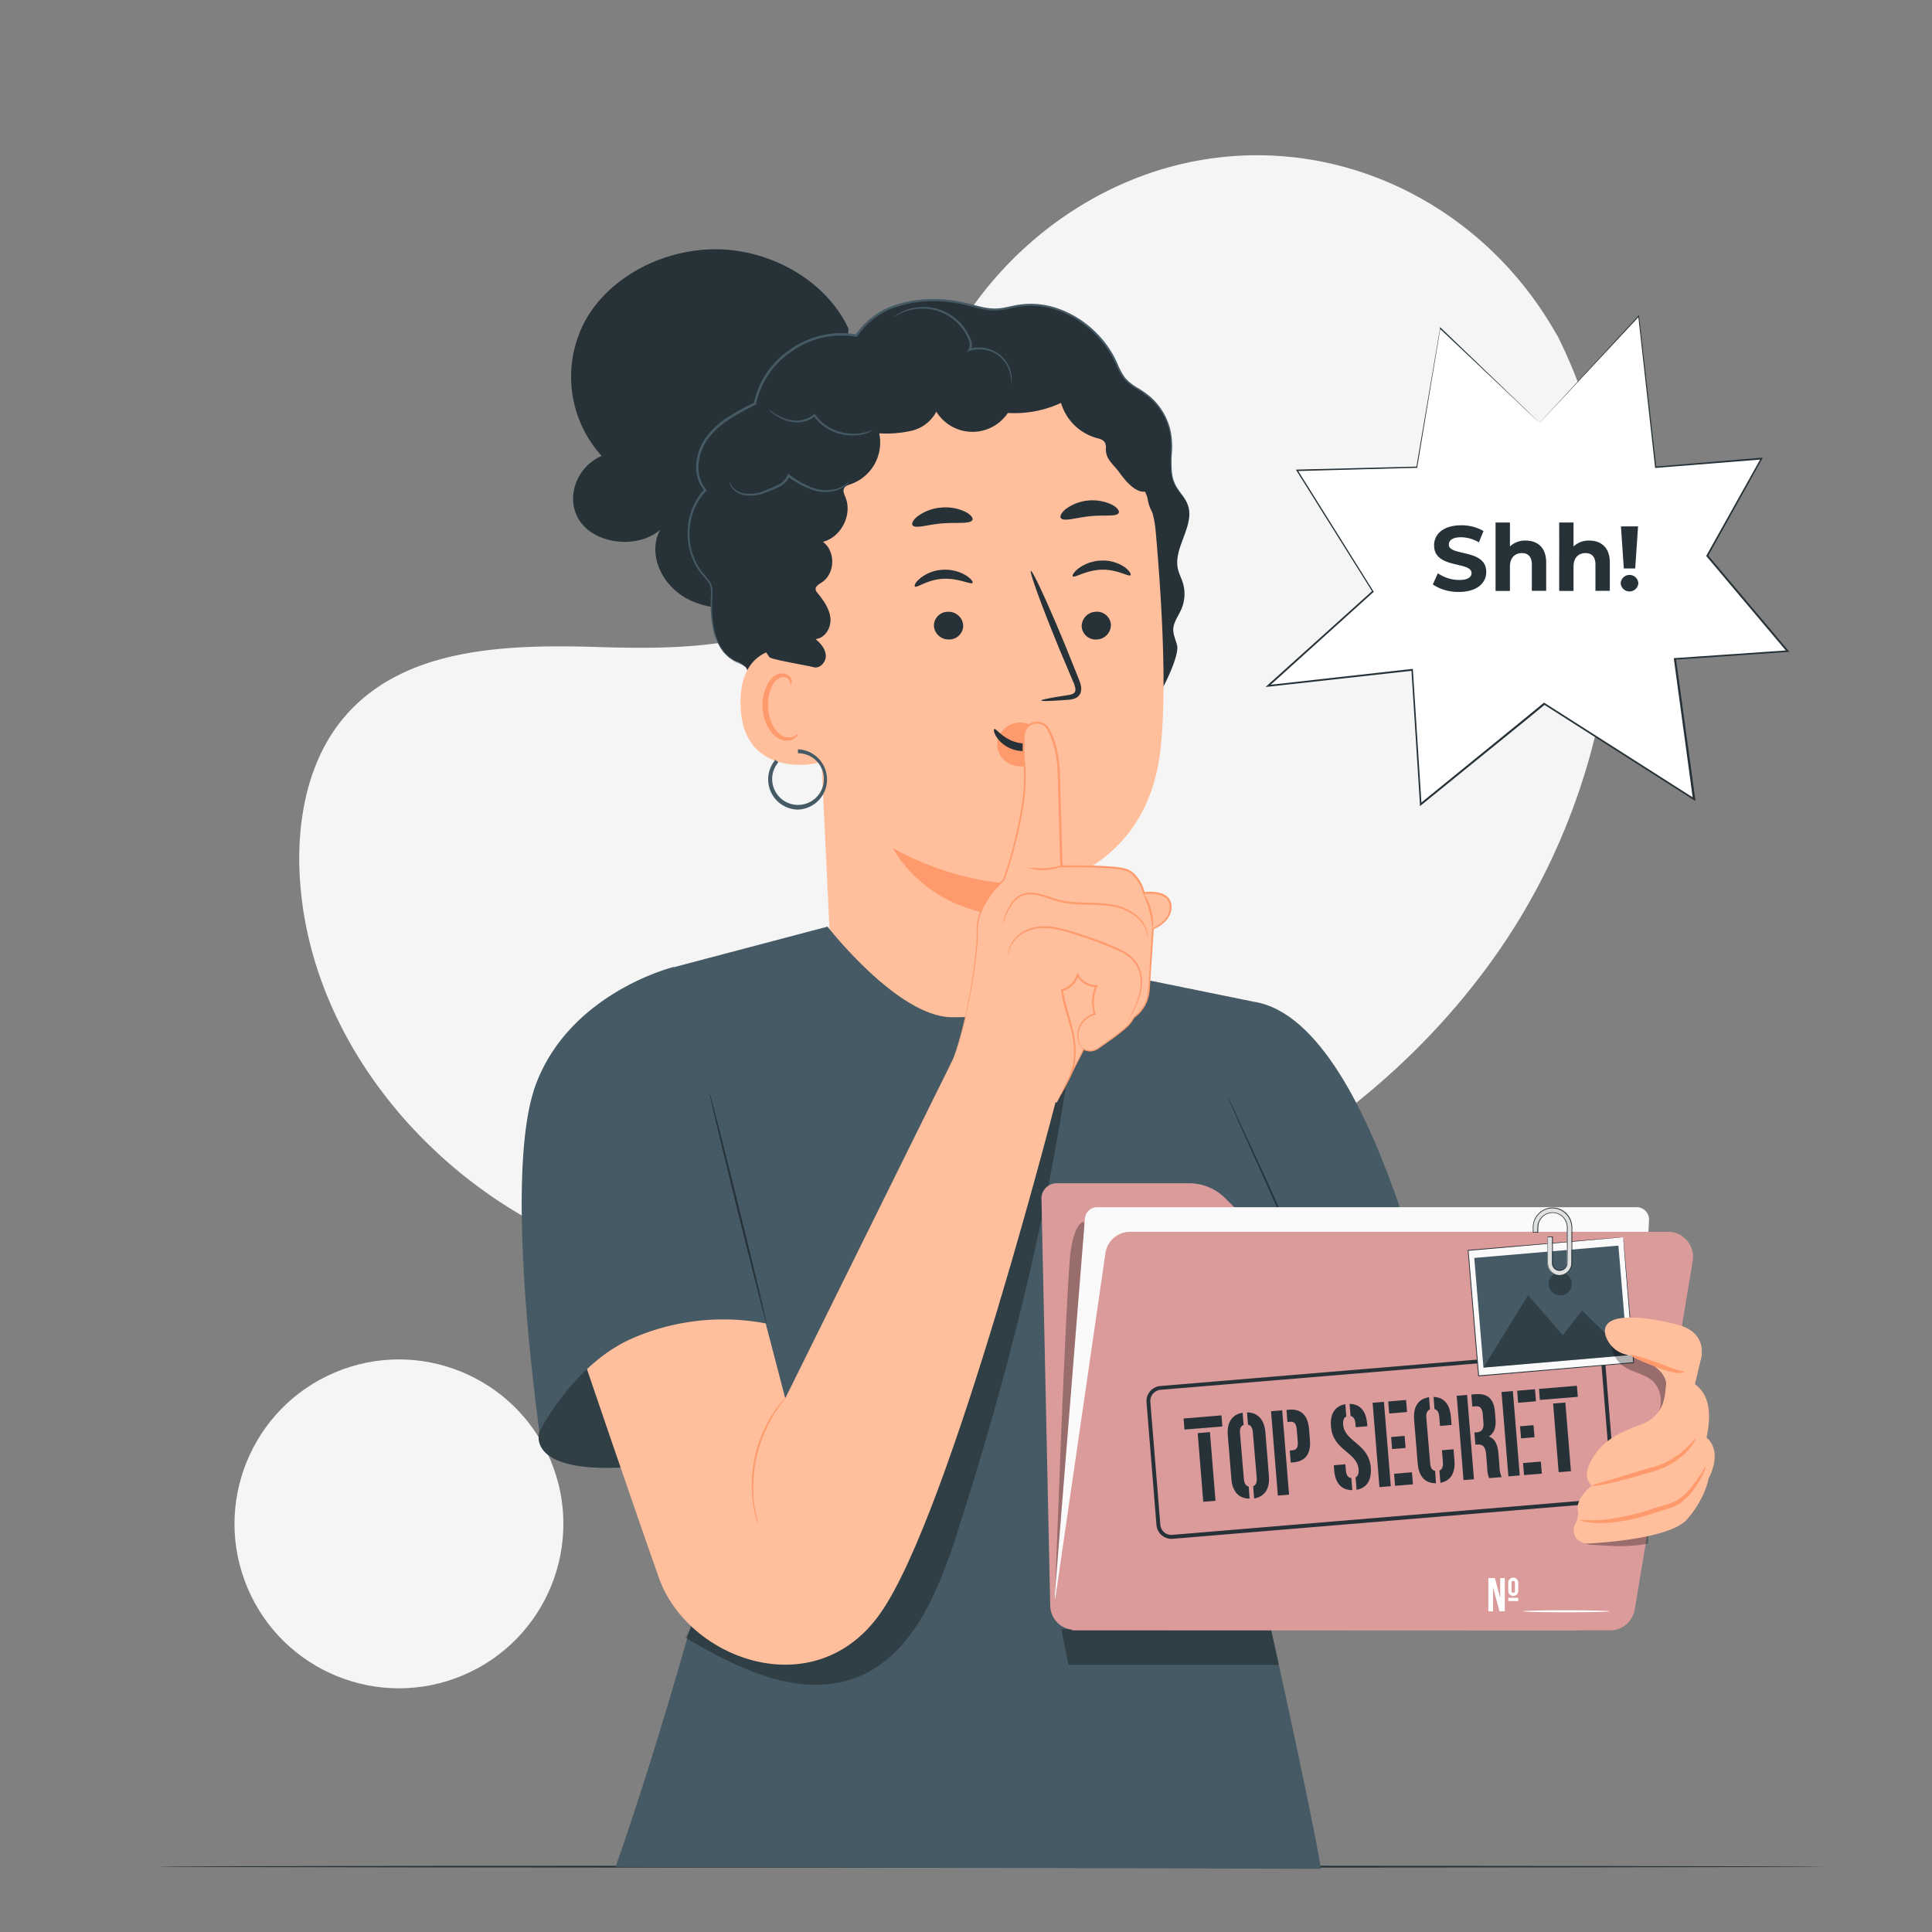 <svg xmlns="http://www.w3.org/2000/svg" viewBox="0 0 500 500"><rect x="0" y="0" width="500" height="500" fill="#808080" stroke="none"/><g id="freepik--background-simple--inject-212"><path d="M403.2,87.15l-2-3.37c-17.23-28.39-48.38-45.51-81.23-43.43a86.15,86.15,0,0,0-12.57,1.73c-29.86,6.39-55.84,29-66.61,57.89-6.34,17-8.11,36.59-20.13,50.09-15.64,17.57-42.2,18.12-65.55,17.4s-49.92-.11-65.49,17.53c-9.75,11-12.85,26.76-12.06,41.55,2.08,39.17,29.37,74.2,64.08,91.6s75.58,19,113.57,11.31c53.22-10.72,103.83-40.19,134.25-85.69S427.54,136.26,403.2,87.15Z" style="fill:#f5f5f5"></path><circle cx="103.27" cy="394.36" r="42.55" transform="translate(-145.79 71.63) rotate(-22.98)" style="fill:#f5f5f5"></circle></g><g id="freepik--Table--inject-212"><path d="M471.9,483.09c0,.14-96.59.26-215.71.26s-215.73-.12-215.73-.26,96.57-.26,215.73-.26S471.9,483,471.9,483.09Z" style="fill:#263238"></path></g><g id="freepik--speech-bubble--inject-212"><polygon points="398.39 109.51 372.66 84.92 366.56 120.95 335.58 121.76 355.24 153.1 328.14 177.51 365.42 173.37 367.64 208.16 399.62 182.15 438.41 206.86 433.45 170.52 462.61 168.49 441.82 143.81 455.87 118.66 428.49 120.92 424.09 81.81 398.39 109.51" style="fill:#fff"></polygon><path d="M398.39,109.51s.58-.65,1.7-1.87,2.79-3,5-5.4L424,81.72l.19-.21,0,.29c1.23,10.76,2.73,24,4.45,39.1l-.19-.15,27.38-2.29.38,0-.19.33-14,25.15,0-.25,20.8,24.68.3.35-.46,0-29.16,2,.23-.28,5,36.34.08.54-.47-.29-38.79-24.71h.3l-4.87,4-27.11,22-.39.31,0-.5q-1.12-17.78-2.21-34.79l.28.24-37.28,4.13-.74.08.55-.5,27.11-24.4,0,.29q-10.44-16.69-19.64-31.35l-.18-.3h.35l31-.78-.17.14c2.41-14.15,4.46-26.13,6.15-36l0-.23.17.16,19.05,18.31,4.92,4.74,1.67,1.63-1.67-1.57c-1.12-1-2.77-2.62-4.94-4.68L372.57,85l.21-.07c-1.66,9.9-3.67,21.88-6,36l0,.14h-.14l-31,.84.16-.3L355.43,153l.1.16-.14.12-27.08,24.43-.19-.42,37.27-4.16.27,0v.27c.73,11.32,1.47,22.94,2.23,34.79l-.42-.18,27.1-22.05,4.87-4,.15-.12.16.1,38.79,24.71-.4.26c-1.7-12.53-3.37-24.77-4.94-36.34l0-.26.27,0,29.15-2-.16.38L441.66,144l-.1-.12.07-.13,14.06-25.14.19.3L428.5,121.1l-.17,0,0-.18c-1.68-15.11-3.15-28.34-4.35-39.12l.22.08-19.1,20.48-5,5.33C399,108.91,398.39,109.51,398.39,109.51Z" style="fill:#263238"></path><path d="M370.81,151.26l1.31-2.9a9.82,9.82,0,0,0,5.5,1.74c2.29,0,3.21-.76,3.21-1.79,0-3.12-9.69-1-9.69-7.17,0-2.83,2.29-5.19,7-5.19a11.18,11.18,0,0,1,5.79,1.48l-1.2,2.93a9.31,9.31,0,0,0-4.62-1.32c-2.28,0-3.16.86-3.16,1.91,0,3.07,9.69,1,9.69,7.07,0,2.79-2.31,5.17-7.07,5.17A11.81,11.81,0,0,1,370.81,151.26Z" style="fill:#263238"></path><path d="M400.15,145.57v7.34h-3.71v-6.77c0-2.07-.95-3-2.6-3s-3.07,1.09-3.07,3.45v6.34h-3.72V135.23h3.72v6.2a5.64,5.64,0,0,1,4.07-1.53C397.87,139.9,400.15,141.66,400.15,145.57Z" style="fill:#263238"></path><path d="M416.62,145.57v7.34H412.9v-6.77c0-2.07-.95-3-2.6-3s-3.07,1.09-3.07,3.45v6.34h-3.71V135.23h3.71v6.2a5.64,5.64,0,0,1,4.08-1.53C414.33,139.9,416.62,141.66,416.62,145.57Z" style="fill:#263238"></path><path d="M419.43,150.93a2.29,2.29,0,0,1,4.57,0,2.29,2.29,0,0,1-4.57,0Zm.07-14.7h4.43l-.74,10.89h-2.95Z" style="fill:#263238"></path></g><g id="freepik--Character--inject-212"><path d="M186.56,64.54c-14.2-.52-28.4,6.8-34.85,18a30.56,30.56,0,0,0,4,35.46c-7,3-9.65,11.84-5.21,17.44s14.81,6.46,20.35,1.68c-3.33,6.24.33,14.29,7,17.84s15.51,3,22.47-.13,12.25-8.62,16.26-14.55l3-55.24C214.21,73.4,200.76,65.06,186.56,64.54Z" style="fill:#263238"></path><path d="M181.78,148.48a16.78,16.78,0,0,1,.75-21.71c-3.27-3.78-2.36-9.82.68-13.77s7.7-6.33,12.19-8.58c2.1-11.46,14.73-19.91,26.28-17.57,5.66-8.87,18.32-10.68,28.6-8.1,2.51.63,5,1.47,7.62,1.37a43,43,0,0,0,5.61-1c10.31-1.73,20.85,5.12,25.23,14.5A18.92,18.92,0,0,0,291.1,98c1.4,1.66,3.47,2.6,5.26,3.86a16.33,16.33,0,0,1,6.76,11.87c.31,4-.82,8.23,1,11.78.91,1.78,2.5,3.19,3.22,5,2.11,5.4-3.81,11.19-2.48,16.83.28,1.14.84,2.2,1.21,3.33a10,10,0,0,1-.37,7.07c-.76,1.71-2,3.29-2.07,5.15,0,1.41.65,2.73,1,4.11.82,3.36-6.11,16.67-9,18.61l-88.42,3.86a16.45,16.45,0,0,1-13.29-13.62,5.88,5.88,0,0,0-.93-3.19,7.31,7.31,0,0,0-2.47-1.47c-5.81-2.82-6.77-10.52-6.39-16.9a7.7,7.7,0,0,0-.15-2.67A9.6,9.6,0,0,0,181.78,148.48Z" style="fill:#263238"></path><path d="M210.25,147.94c-.81-15.46,5.24-33.79,20.52-41.9,9.63-5.11,17.28-5.4,22.41-6.18a36.21,36.21,0,0,1,21,3.6c4.91,1,23.35,16.51,24.91,34,1.72,19.45,3,43.26,1.07,57.86C296.2,224.68,271,229,271,229s-.15,19-.15,19h0c-14.07,21.37-39.11,22.39-55.68,2.94h0Z" style="fill:#ffbf9d"></path><path d="M258.08,192.42a5.7,5.7,0,0,1,1.71-3.68,6,6,0,0,1,7.14-1c2.29,1.31,2.77,3.81,2.59,6.67h0c-1.09,1.75-1.86,3.46-3.91,3.8-.32,0-.64.09-1,.11a6.52,6.52,0,0,1-4.49-1.37A5.63,5.63,0,0,1,258.08,192.42Z" style="fill:#ff9a6c"></path><path d="M287.5,161.62a3.76,3.76,0,0,1-3.56,3.87,3.62,3.62,0,0,1-4-3.29,3.77,3.77,0,0,1,3.56-3.87A3.62,3.62,0,0,1,287.5,161.62Z" style="fill:#263238"></path><path d="M292.58,148.86c-.45.5-3.38-1.53-7.46-1.42s-7,2.2-7.48,1.71c-.22-.21.24-1.11,1.52-2.08a10.5,10.5,0,0,1,6-2,10,10,0,0,1,5.95,1.74C292.36,147.76,292.81,148.63,292.58,148.86Z" style="fill:#263238"></path><path d="M269.49,181.29c0-.23,2.5-.72,6.6-1.34,1-.13,2-.36,2.18-1.07s-.24-1.85-.77-3q-1.56-3.71-3.28-7.77c-4.55-11.07-7.88-20.18-7.43-20.35s4.52,8.64,9.07,19.71l3.15,7.82c.42,1.16,1.13,2.47.64,4a2.59,2.59,0,0,1-1.68,1.54,6.84,6.84,0,0,1-1.76.29C272.08,181.44,269.51,181.52,269.49,181.29Z" style="fill:#263238"></path><path d="M271.13,229a76.28,76.28,0,0,1-40-9.48s10.1,20.74,39.63,17.29Z" style="fill:#ff9a6c"></path><path d="M289.5,132.79c-.66,1-3.8.42-7.45.81s-6.64,1.41-7.47.54c-.36-.42,0-1.39,1.25-2.41a11.73,11.73,0,0,1,12-1.09C289.25,131.42,289.79,132.31,289.5,132.79Z" style="fill:#263238"></path><path d="M241.7,161.94a3.77,3.77,0,0,0,3.89,3.55,3.61,3.61,0,0,0,3.69-3.61,3.78,3.78,0,0,0-3.89-3.55A3.6,3.6,0,0,0,241.7,161.94Z" style="fill:#263238"></path><path d="M236.78,151.79c.5.46,3.24-1.81,7.31-2s7.19,1.59,7.6,1.07c.2-.23-.33-1.08-1.69-1.94a10.5,10.5,0,0,0-6.12-1.46,10,10,0,0,0-5.78,2.24C236.9,150.68,236.53,151.59,236.78,151.79Z" style="fill:#263238"></path><path d="M236.21,136c.86.87,3.95-.27,7.72-.55s7,.19,7.7-.81c.3-.49-.27-1.37-1.72-2.15a11.76,11.76,0,0,0-6.38-1.12,11.55,11.55,0,0,0-6,2.22C236.21,134.59,235.83,135.56,236.21,136Z" style="fill:#263238"></path><path d="M212.57,175.31c-.06-2.18-2.73-7.25-4.92-7.53-5.83-.76-16.29,0-16,14.54.36,19.93,21,15.34,21,14.76S212.77,182.82,212.57,175.31Z" style="fill:#ffbf9d"></path><path d="M206.49,190c-.09-.07-.35.24-.93.52a3.48,3.48,0,0,1-2.63.1c-2.15-.73-4-4-4.16-7.63a11.31,11.31,0,0,1,.89-5,4,4,0,0,1,2.6-2.71,1.78,1.78,0,0,1,2.09.91c.28.55.16,1,.26,1s.43-.35.25-1.17a2.19,2.19,0,0,0-.81-1.23,2.66,2.66,0,0,0-2-.47c-1.55.13-2.92,1.57-3.61,3.15a11.75,11.75,0,0,0-1.12,5.58c.2,4,2.35,7.73,5.28,8.52a3.81,3.81,0,0,0,3.21-.59C206.46,190.51,206.56,190.06,206.49,190Z" style="fill:#ff9a6c"></path><path d="M303.58,137.64c-4.14-2.41-6.83-5.77-6.69-10.52-2.69.86-5.52-2.51-7.15-4.78s-3.59-3.39-3.54-6.17a3.17,3.17,0,0,0-.25-1.62c-.43-.75-1.39-1-2.23-1.21a13.4,13.4,0,0,1-9.13-9.06,28.88,28.88,0,0,1-13.77,2.6,11,11,0,0,1-18.5-.34,9.74,9.74,0,0,1-6.43,4.94,29.19,29.19,0,0,1-8.35.66,11.41,11.41,0,0,1-7.28,13.13c-.72.24-1.54.47-1.85,1.15s.07,1.49.37,2.21c1.87,4.51-1,10.34-5.81,11.6,3.36,2.45,3.17,8.3-.35,10.53-.72.46-1.66,1-1.53,1.84a1.81,1.81,0,0,0,.47.84c1.55,1.93,3.1,4.05,3.35,6.51s-1.37,5.26-3.86,5.43c1.34,1.12,2.6,2.57,2.67,4.3s-1.65,3.54-3.31,2.95c-.7-.24-10.79-1.95-11.25-2.53-5.9-7.51,1.07-16.15,1.39-25.65s3.44-18.78,8-27.14a45.09,45.09,0,0,1,6.92-9.78,59.94,59.94,0,0,1,10.88-8.34c5-3.26,10.17-6.52,16-8,10.82-2.8,22.22.82,32.49,5.2A47.82,47.82,0,0,1,286,102.47c4,3.16,6.93,7.36,9.54,11.68,3.76,6.25,6.92,13,7.81,20.22" style="fill:#263238"></path><path d="M307.35,130.57a7.62,7.62,0,0,0-1.14-2.11c-.44-.65-1.07-1.4-1.66-2.38a9,9,0,0,1-1.23-3.69,28.57,28.57,0,0,1-.05-4.93,21.6,21.6,0,0,0-.31-5.92,16.69,16.69,0,0,0-2.82-6.21,16.45,16.45,0,0,0-2.55-2.75,25.06,25.06,0,0,0-3.25-2.26,12.75,12.75,0,0,1-3.14-2.53,16.6,16.6,0,0,1-2-3.7,25.87,25.87,0,0,0-5.1-7.58,26.2,26.2,0,0,0-8-5.74,23.79,23.79,0,0,0-4.9-1.67,21.92,21.92,0,0,0-5.32-.46,25.19,25.19,0,0,0-2.71.29c-.9.16-1.78.37-2.67.55a13.22,13.22,0,0,1-5.39.15c-1.81-.31-3.6-.9-5.48-1.31A35.77,35.77,0,0,0,238,77.57a30.76,30.76,0,0,0-5.88,1.23,19.84,19.84,0,0,0-10,6.89l-.72,1,.32-.14a22.85,22.85,0,0,0-17.27,3.93,22.19,22.19,0,0,0-9.36,13.89l.16-.2a62.56,62.56,0,0,0-7,3.87,21.32,21.32,0,0,0-5.64,5.26,13.52,13.52,0,0,0-2.43,6.94,9.29,9.29,0,0,0,2.11,6.69v-.33A16.37,16.37,0,0,0,178,137a16.76,16.76,0,0,0,2.36,9.85,16.13,16.13,0,0,0,1.4,1.93c.5.6,1,1.15,1.43,1.75a4,4,0,0,1,.77,1.93,11,11,0,0,1,0,2.07,33.13,33.13,0,0,0,.42,7.56,15.7,15.7,0,0,0,2.14,5.7,9.74,9.74,0,0,0,3.23,3.15c1.06.66,2,.89,2.51,1.25a4.65,4.65,0,0,1,.75.58,2.56,2.56,0,0,0-.71-.65c-.52-.38-1.45-.65-2.47-1.3a9.9,9.9,0,0,1-3.12-3.14,15.68,15.68,0,0,1-2-5.64,32.2,32.2,0,0,1-.35-7.49,12.6,12.6,0,0,0,0-2.13,4.65,4.65,0,0,0-.82-2.1,22.66,22.66,0,0,0-1.45-1.79,15,15,0,0,1-1.34-1.89,16.28,16.28,0,0,1-2.26-9.61,15.91,15.91,0,0,1,4.27-10l.16-.16-.15-.17a8.89,8.89,0,0,1-2-6.34,13.06,13.06,0,0,1,2.36-6.66,20.67,20.67,0,0,1,5.5-5.1,63.79,63.79,0,0,1,6.92-3.83l.13-.06,0-.14A21.62,21.62,0,0,1,204.82,91a22.26,22.26,0,0,1,16.8-3.82l.19,0,.13-.17.69-1a19.33,19.33,0,0,1,9.68-6.67,30,30,0,0,1,5.76-1.21,34.09,34.09,0,0,1,5.8-.1,35.13,35.13,0,0,1,5.65.82c1.84.4,3.64,1,5.51,1.31a14.21,14.21,0,0,0,2.83.22,16.92,16.92,0,0,0,2.78-.38c.9-.18,1.78-.39,2.65-.55a21.5,21.5,0,0,1,2.64-.28,21.22,21.22,0,0,1,5.17.43,23.49,23.49,0,0,1,4.79,1.62,26.46,26.46,0,0,1,12.87,13,16.71,16.71,0,0,0,2.09,3.8,13,13,0,0,0,3.26,2.61,24.49,24.49,0,0,1,3.21,2.2,16.26,16.26,0,0,1,5.31,8.74,21.27,21.27,0,0,1,.35,5.82,28.87,28.87,0,0,0,.1,5,9.38,9.38,0,0,0,1.31,3.75c.63,1,1.26,1.73,1.72,2.36a12.48,12.48,0,0,1,1,1.5C307.27,130.39,307.34,130.58,307.35,130.57Z" style="fill:#455a64"></path><path d="M231,82.22s.52-.32,1.49-.82A13.67,13.67,0,0,1,236.88,80a13,13,0,0,1,6.65.78A13.09,13.09,0,0,1,249.71,86a10.77,10.77,0,0,1,1.07,2.22,2.52,2.52,0,0,1-.09,2.11l-.48.69.81-.25a8.43,8.43,0,0,1,6.26.56A8,8,0,0,1,260.8,95a8.8,8.8,0,0,1,.88,3.26c.05.8,0,1.24,0,1.24s0-.1.08-.31a5,5,0,0,0,.08-.93,8.13,8.13,0,0,0-.74-3.42,8.22,8.22,0,0,0-3.62-3.88,8.9,8.9,0,0,0-6.68-.68l.34.44a3,3,0,0,0,.17-2.6,11.08,11.08,0,0,0-1.12-2.36,13.34,13.34,0,0,0-6.49-5.44,13,13,0,0,0-6.93-.69,12.76,12.76,0,0,0-4.41,1.61,9.15,9.15,0,0,0-1.05.71C231.12,82.1,231,82.2,231,82.22Z" style="fill:#455a64"></path><path d="M198.94,106s.22.29.72.7a13.34,13.34,0,0,0,2.33,1.5,9.65,9.65,0,0,0,4,1.09,7.29,7.29,0,0,0,5-1.63l-.45-.06.61.8c.23.26.48.51.71.77a12.24,12.24,0,0,0,5.13,3,12.67,12.67,0,0,0,4.82.47,11.62,11.62,0,0,0,3.16-.8,3.91,3.91,0,0,0,1-.59,16.94,16.94,0,0,1-4.23,1,12.67,12.67,0,0,1-4.62-.57,12,12,0,0,1-4.86-2.86c-.22-.24-.46-.47-.67-.72l-.58-.75-.21-.27-.24.21a6.83,6.83,0,0,1-4.56,1.55,9.65,9.65,0,0,1-3.89-.92C200.08,106.84,199,105.89,198.94,106Z" style="fill:#455a64"></path><path d="M188.79,124.74s0,.13.06.37a3.64,3.64,0,0,0,.48,1,5.37,5.37,0,0,0,3.31,2.05,10.41,10.41,0,0,0,5.74-.78c1-.39,2.07-.78,3.15-1.32a5.53,5.53,0,0,0,2.71-2.59l.12-.32-.47.16a23.34,23.34,0,0,0,6.08,3.38,10.51,10.51,0,0,0,5.68.43,7.69,7.69,0,0,0,3.44-1.66,5,5,0,0,0,.71-.76,1,1,0,0,0,.19-.31c-.05,0-.35.36-1.05.89a7.89,7.89,0,0,1-3.38,1.43,10.36,10.36,0,0,1-5.41-.54,23.44,23.44,0,0,1-5.9-3.35l-.33-.24-.14.4-.1.27a5,5,0,0,1-2.43,2.29c-1,.52-2.08.93-3.07,1.33a10.31,10.31,0,0,1-5.46.87,5.34,5.34,0,0,1-3.2-1.77A9.71,9.71,0,0,1,188.79,124.74Z" style="fill:#455a64"></path><path d="M257.33,188.69c.48-.32,2.48,3,6.75,3.63s7.6-1.8,7.91-1.35c.17.18-.41,1.11-1.89,2a9.76,9.76,0,0,1-6.49,1.32,8.42,8.42,0,0,1-5.44-3.17C257.21,189.85,257.09,188.81,257.33,188.69Z" style="fill:#263238"></path><path d="M206.51,209.52a7.81,7.81,0,0,1-5.83-12.89l.76.65a6.69,6.69,0,1,0,5.07-2.35v-1a7.8,7.8,0,0,1,0,15.59Z" style="fill:#455a64"></path><path d="M309.58,376.74c1.8,0,66-12.89,66-12.89s-17.5-99.18-51-104.59L305.1,339.91l2.24,36.83Z" style="fill:#455a64"></path><path d="M336.53,377.92c7.62-39.2-3.89-63.12-3.89-63.12l-8.1-55.54-44.16-9s-7.24,13.33-34.16,13c-14-.2-32.06-23.45-32.06-23.45l-39.73,10.49,9.12,153.06s-11.27,42.86-24.24,79.8l182.57.49c-3.17-18.78-16.25-76.83-16.25-76.83C329.21,397.94,335.61,385.91,336.53,377.92Z" style="fill:#455a64"></path><g style="opacity:0.3"><polygon points="274.64 421.62 276.54 430.86 330.98 430.86 328.34 418.88 274.64 421.62"></polygon></g><path d="M317.73,283.61a1.71,1.71,0,0,1,.15.29l.4.86,1.48,3.33c1.3,2.89,3.23,7,5.63,12.16s5.24,11.25,8,18.23c1.35,3.49,2.66,7.21,3.75,11.15a67.89,67.89,0,0,1,2.15,12.44,122.63,122.63,0,0,1-.5,24.35A152.76,152.76,0,0,1,335.3,386a92.33,92.33,0,0,1-4,12.8c-.55,1.49-1.12,2.59-1.47,3.34-.17.35-.31.64-.42.85s-.15.29-.15.29a.91.91,0,0,1,.11-.31l.36-.87c.33-.77.86-1.88,1.38-3.37a99.44,99.44,0,0,0,3.84-12.81,158,158,0,0,0,3.34-19.56,125.74,125.74,0,0,0,.45-24.25,68.74,68.74,0,0,0-2.12-12.36c-1.08-3.91-2.37-7.62-3.7-11.11-2.7-7-5.52-13.09-7.86-18.24s-4.24-9.33-5.47-12.24c-.63-1.45-1.09-2.59-1.4-3.37l-.35-.88A1.82,1.82,0,0,1,317.73,283.61Z" style="fill:#263238"></path><path d="M139.57,370.61s-4,11.33,24.9,8.95,36.93-20.48,36.93-20.48l-5.73-22-36.91-8.6-15.43,12.68Z" style="fill:#455a64"></path><g style="opacity:0.3"><path d="M139.57,370.61s-4,11.33,24.9,8.95,36.93-20.48,36.93-20.48l-5.73-22-36.91-8.6-15.43,12.68Z"></path></g><g style="opacity:0.3"><path d="M275,263c-2.73-3.21-9.57-1.85-9.15,2.36L177.4,423.85c13.6,8.07,29.81,16,44.49,10.19,14.25-5.68,20.87-22,25.63-36.71,12.88-39.88,23.23-80.67,29.23-122.18C277.35,271,277.76,266.19,275,263Z"></path></g><path d="M139.78,317.37c0,2,25.13,75.18,30.75,91,7.43,21,40.16,33.29,57.2,9.3,18.49-26,46.71-137.3,46.71-137.3l-25.68-10.55-45.54,92.07-24.54-94.09Z" style="fill:#ffbf9d"></path><path d="M273.49,285.35s6.5-13,6.88-13.64c.09-.15-.3-.42-.12-.28a3.47,3.47,0,0,0,4.05-.15c3-2.19,8.17-5.49,9.13-7.92a9.42,9.42,0,0,0,3.94-7c.42-4.86,1-16,1-16s4.93-1.8,4.58-6-6.9-3.18-6.9-3.18-1.17-5-4.8-6.09-16.58-.8-16.58-.8-.41-17.12-.67-24.22a25.09,25.09,0,0,0-2.67-11.23,3.34,3.34,0,0,0-6.28,1.22,41.34,41.34,0,0,0,.11,8.55c1,10-4.95,28.63-5.52,29.26s-7,6.31-6.72,13-2.9,26.61-7.55,36.28" style="fill:#ffbf9d"></path><path d="M245.39,277.09s.07-.2.22-.56.4-.91.68-1.63c.55-1.45,1.33-3.61,2.12-6.45s1.63-6.35,2.4-10.46a120.41,120.41,0,0,0,1.88-14.08c0-.66.07-1.32.07-2s0-1.35,0-2.06a13.07,13.07,0,0,1,1-4.16,23.34,23.34,0,0,1,5.13-7.39l.41-.41.2-.2.11-.22c.14-.32.28-.7.41-1.07.26-.73.5-1.49.74-2.25q.71-2.29,1.34-4.69c.83-3.19,1.59-6.5,2.16-9.93a47.12,47.12,0,0,0,.71-10.6c-.16-1.81-.32-3.67-.31-5.54,0-.94,0-1.88.11-2.83a4.1,4.1,0,0,1,1.06-2.74,3.7,3.7,0,0,1,2.79-1.05,3.58,3.58,0,0,1,2.65,1.42,18.46,18.46,0,0,1,2.19,5.49,30.8,30.8,0,0,1,.81,5.91c.06,2,.12,4,.18,6,.17,6.35.34,12.59.5,18.65l-.26-.25c4.31-.06,8.54-.05,12.67.25a29.07,29.07,0,0,1,3.08.37,5.81,5.81,0,0,1,2.85,1.27,10.5,10.5,0,0,1,3,5.2l-.28-.18a10.81,10.81,0,0,1,4.39.24,4.36,4.36,0,0,1,1.91,1.12,3.66,3.66,0,0,1,.87,2,5.31,5.31,0,0,1-.28,2.13,6.31,6.31,0,0,1-1.08,1.82,9.17,9.17,0,0,1-3.37,2.3l.15-.19q-.45,6.76-.85,12.85c-.06,1-.13,2-.19,3a11.15,11.15,0,0,1-.64,2.88,9.43,9.43,0,0,1-3.42,4.41l.08-.08a9.27,9.27,0,0,1-2.36,2.87c-.9.8-1.83,1.5-2.73,2.18s-1.81,1.29-2.68,1.9l-1.28.9a4.26,4.26,0,0,1-1.37.71,3.38,3.38,0,0,1-2.87-.37l-.15-.1,0,0c-.09.2.23-.24.17-.2h0l.07.07a.55.55,0,0,1,.11.2.23.23,0,0,1,0,.18l0,.08-.3.6-.59,1.15-2.1,4.12c-1.26,2.45-2.24,4.36-2.92,5.67l-.76,1.47c-.18.33-.28.49-.28.49s.07-.18.23-.51l.72-1.49,2.84-5.73,2.06-4.14.58-1.16.3-.6s0-.07.06-.06,0,0,0,0l-.06-.09-.05-.05h0c-.06,0,.25-.42.16-.21l0,0,.14.1a3.12,3.12,0,0,0,2.63.31,3.91,3.91,0,0,0,1.29-.68l1.28-.91c.86-.61,1.75-1.24,2.65-1.91s1.82-1.39,2.7-2.18a8.67,8.67,0,0,0,2.25-2.75l0-.05,0,0a9.17,9.17,0,0,0,3.24-4.24c.7-1.75.63-3.76.79-5.78q.38-6.08.8-12.85v-.14l.14,0a8.64,8.64,0,0,0,3.17-2.2,5.34,5.34,0,0,0,1-1.67,4.82,4.82,0,0,0,.24-1.93,3.13,3.13,0,0,0-.74-1.76,3.79,3.79,0,0,0-1.71-1,10.06,10.06,0,0,0-4.17-.22l-.21,0-.06-.22a10.07,10.07,0,0,0-2.88-4.93c-1.47-1.31-3.64-1.3-5.65-1.52-4.09-.29-8.32-.3-12.62-.24h-.25v-.26c-.17-6.06-.34-12.29-.51-18.65-.16-4,0-8-1-11.79a18.3,18.3,0,0,0-2.1-5.31,3,3,0,0,0-2.27-1.21,3.17,3.17,0,0,0-2.4.89,3.53,3.53,0,0,0-.91,2.43c-.08.92-.12,1.85-.11,2.78,0,1.85.14,3.68.29,5.5a46.83,46.83,0,0,1-.73,10.72c-.58,3.45-1.34,6.77-2.19,10-.42,1.6-.88,3.17-1.35,4.7-.25.77-.49,1.53-.76,2.27-.13.38-.27.74-.44,1.13a2.91,2.91,0,0,1-.17.3l-.21.22-.41.41a23,23,0,0,0-5.07,7.23,12.67,12.67,0,0,0-1,4c0,.67,0,1.36,0,2s0,1.35-.07,2a121.1,121.1,0,0,1-2,14.11c-.81,4.12-1.68,7.63-2.5,10.47a67,67,0,0,1-2.21,6.43c-.3.71-.56,1.24-.73,1.61S245.39,277.09,245.39,277.09Z" style="fill:#ff9a6c"></path><path d="M291.75,264.53A2.36,2.36,0,0,1,292,264c.19-.38.44-.86.73-1.45a24.46,24.46,0,0,0,2.15-5.52,11.56,11.56,0,0,0,.23-4,8,8,0,0,0-1.71-4.21,11.61,11.61,0,0,0-4.19-2.87c-1.63-.77-3.37-1.47-5.17-2.13s-3.59-1.24-5.31-1.82a44.37,44.37,0,0,0-5-1.43c-3.22-.7-6.33-.49-8.5.75a8.14,8.14,0,0,0-3.91,4.21,9.82,9.82,0,0,0-.44,2.11,2.74,2.74,0,0,1,0-.57,6.06,6.06,0,0,1,.28-1.61A8.11,8.11,0,0,1,265,241a9.74,9.74,0,0,1,4-1.22,16.39,16.39,0,0,1,4.78.32,43.42,43.42,0,0,1,5.06,1.42c1.73.57,3.51,1.15,5.33,1.81s3.56,1.37,5.21,2.16a11.84,11.84,0,0,1,4.34,3,8.4,8.4,0,0,1,1.77,4.46,11.93,11.93,0,0,1-.3,4.16,22.84,22.84,0,0,1-2.33,5.53c-.34.62-.62,1.09-.82,1.41A1.83,1.83,0,0,1,291.75,264.53Z" style="fill:#ff9a6c"></path><path d="M274.44,283.46a2.12,2.12,0,0,1,.22-.53c.18-.39.42-.88.71-1.48s.7-1.42,1.12-2.34a17.22,17.22,0,0,0,1.13-3.22,19.13,19.13,0,0,0,.29-4.13,20.19,20.19,0,0,0-.63-4.72c-.73-3.3-2.12-6.81-2.7-10.78l0-.22.23-.06a6,6,0,0,0,1.08-.42,5.63,5.63,0,0,0,2.76-3.31l.18-.6.29.55a5.3,5.3,0,0,0,4.63,2.76h.39l-.16.35a9.92,9.92,0,0,0-.44,7.06l.06.21-.21.06a5.74,5.74,0,0,0-4.27,6.21,4.62,4.62,0,0,0,.86,2.09c.31.43.51.64.49.65s-.06,0-.17-.13-.24-.24-.42-.44a4.63,4.63,0,0,1-1-2.14,6,6,0,0,1,.62-3.64,6.08,6.08,0,0,1,3.78-3l-.15.27a10.26,10.26,0,0,1,.4-7.39l.22.34a5.8,5.8,0,0,1-5.09-3l.47-.05a6,6,0,0,1-3,3.63,5.83,5.83,0,0,1-1.19.46l.19-.28c.56,3.86,1.93,7.4,2.65,10.74a20.71,20.71,0,0,1,.58,4.82A18.67,18.67,0,0,1,278,276a15.89,15.89,0,0,1-1.23,3.26c-.44.92-.85,1.69-1.19,2.31s-.61,1.11-.8,1.44A3,3,0,0,1,274.44,283.46Z" style="fill:#ff9a6c"></path><path d="M297.07,242.57a13.22,13.22,0,0,0-.45-1.76A8.9,8.9,0,0,0,293.7,237a13.54,13.54,0,0,0-6.73-2.54c-2.73-.39-5.8-.25-9-.48a21.42,21.42,0,0,1-4.66-.81c-1.47-.44-2.82-1-4.15-1.34a7.9,7.9,0,0,0-3.8-.23,5.48,5.48,0,0,0-2.82,1.65,13.45,13.45,0,0,0-2.4,4.27,13.28,13.28,0,0,1-.65,1.7,2.65,2.65,0,0,1,.09-.46c.07-.3.2-.75.37-1.31a12.6,12.6,0,0,1,2.32-4.45,5.81,5.81,0,0,1,3-1.82,8.09,8.09,0,0,1,4,.19c1.37.35,2.74.88,4.18,1.31a20.8,20.8,0,0,0,4.55.78c3.18.23,6.27.1,9.06.52a13.7,13.7,0,0,1,6.89,2.73,8.74,8.74,0,0,1,2.88,4.09,7.09,7.09,0,0,1,.27,1.34A1.59,1.59,0,0,1,297.07,242.57Z" style="fill:#ff9a6c"></path><path d="M265.92,224.51a44.56,44.56,0,0,0,4.85.16c2.68-.18,4.73-1,4.79-.85a11.88,11.88,0,0,1-9.64.69Z" style="fill:#ff9a6c"></path><path d="M298.39,240.36c-.17,0-.31-2.2-1-4.79s-1.75-4.53-1.6-4.61a11.47,11.47,0,0,1,2.11,4.48A12.67,12.67,0,0,1,298.39,240.36Z" style="fill:#ff9a6c"></path><path d="M139.57,370.61c0-1.24-9.67-66.81-.83-90.13,9-23.74,35.69-30.25,35.69-30.25l23.95,92.31a59,59,0,0,0-34.82,3.86C148.2,353.18,139.57,370.61,139.57,370.61Z" style="fill:#455a64"></path><path d="M183.55,282.57c.14,0,3.57,13.36,7.67,29.92s7.3,30,7.16,30.05-3.58-13.36-7.67-29.92S183.41,282.6,183.55,282.57Z" style="fill:#263238"></path><path d="M196.2,394.36a7.12,7.12,0,0,1-.45-1.31,13.9,13.9,0,0,1-.42-1.58,21.29,21.29,0,0,1-.4-2.12c-.12-.79-.24-1.66-.29-2.6s-.07-1.95-.08-3a34.59,34.59,0,0,1,3-13.39c.46-1,.88-1.87,1.36-2.69s.93-1.56,1.37-2.23.89-1.24,1.27-1.75.74-.93,1-1.26a6.51,6.51,0,0,1,1-1c.08.07-1.26,1.52-3,4.2-.42.67-.88,1.41-1.3,2.24s-.86,1.72-1.3,2.67a35.9,35.9,0,0,0-3,13.21c0,1,0,2,0,3s.13,1.79.22,2.58C195.7,392.45,196.31,394.34,196.2,394.36Z" style="fill:#ff9a6c"></path><path d="M420.53,323.61l-89.31.58h0L317.09,310.1a13.18,13.18,0,0,0-9.32-3.87H273.44a3.94,3.94,0,0,0-3.91,4.2l2.27,105.11a6.36,6.36,0,0,0,6.31,6.26l129.2.11A15.21,15.21,0,0,0,422.45,407l2-79.32A3.93,3.93,0,0,0,420.53,323.61Z" style="fill:#DC9B9B"></path><g style="opacity:0.3"><path d="M281,317.74l-.53-1.51s-2.17-.22-3.35,7.32-4.08,89-4.08,89l9.43-92.35Z"></path></g><path d="M276.4,416l142.82-9.13a3.2,3.2,0,0,0,3-3l4.54-88.07a3.19,3.19,0,0,0-3.17-3.38H283.93a3.19,3.19,0,0,0-3.16,3L273,412.54A3.19,3.19,0,0,0,276.4,416Z" style="fill:#fafafa"></path><path d="M431.75,318.79H292.45a6.46,6.46,0,0,0-6.37,5.57L272.73,416.3l4.8,5.63h139.2a6.46,6.46,0,0,0,6.34-5.44l15-90.1A6.49,6.49,0,0,0,431.75,318.79Z" style="fill:#DC9B9B"></path><polygon points="316.35 369.16 316.12 366.29 306.31 367.11 306.54 369.97 316.35 369.16" style="fill:#263238"></polygon><polygon points="309.96 370.89 311.4 388.66 314.57 388.4 313.13 370.63 309.96 370.89" style="fill:#263238"></polygon><polygon points="408.34 361.49 408.1 358.63 398.29 359.45 398.52 362.31 408.34 361.49" style="fill:#263238"></polygon><polygon points="401.94 363.23 403.38 381 406.56 380.74 405.11 362.97 401.94 363.23" style="fill:#263238"></polygon><path d="M323.17,384.71c-.7-.14-1.16-.73-1.26-2l-1-11.79c-.1-1.25.26-1.9.93-2.16l-.26-3.15c-2.74.46-4.09,2.52-3.83,5.8l.93,11.35c.26,3.27,1.93,5.08,4.71,5.09Z" style="fill:#263238"></path><path d="M322.73,365.53l.25,3.16c.7.14,1.16.73,1.26,2l1,11.79c.1,1.25-.26,1.9-.92,2.16l.25,3.16c2.74-.47,4.09-2.53,3.83-5.8l-.92-11.36C327.17,367.35,325.5,365.54,322.73,365.53Z" style="fill:#263238"></path><polygon points="331.83 364.98 328.94 365.22 330.71 387.06 333.61 386.81 331.83 364.98" style="fill:#263238"></polygon><path d="M333.61,364.83l-.67.06.25,3.12.67-.06c1-.08,1.6.37,1.73,1.93l.27,3.28c.12,1.55-.39,2.1-1.4,2.18l-.67.06.26,3.12.67-.06c3.17-.26,4.58-2.29,4.29-5.79l-.23-2.84C338.5,366.34,336.79,364.57,333.61,364.83Z" style="fill:#263238"></path><polygon points="363.51 371.61 360.02 371.9 360.27 375.01 363.76 374.73 363.51 371.61" style="fill:#263238"></polygon><polygon points="358.16 362.79 355.23 363.03 357 384.87 359.94 384.62 358.16 362.79" style="fill:#263238"></polygon><polygon points="359.27 362.7 359.52 365.81 364.14 365.43 363.89 362.31 359.27 362.7" style="fill:#263238"></polygon><polygon points="361.04 384.53 365.66 384.14 365.41 381.02 360.79 381.41 361.04 384.53" style="fill:#263238"></polygon><path d="M371.42,380.67c-.72-.12-1.19-.69-1.29-1.95l-1-11.79c-.1-1.27.27-1.92.95-2.17l-.25-3.16c-2.81.42-4.12,2.49-3.86,5.81l.93,11.35c.27,3.32,1.9,5.14,4.73,5.1Z" style="fill:#263238"></path><path d="M371,361.53l.25,3.15c.68.15,1.13.74,1.23,2l.19,2.34,3-.25-.18-2.12C375.22,363.39,373.67,361.58,371,361.53Z" style="fill:#263238"></path><path d="M373.42,378.44c.1,1.23-.25,1.87-.9,2.13l.26,3.18c2.65-.5,3.89-2.55,3.63-5.78l-.24-2.9-3,.25Z" style="fill:#263238"></path><polygon points="379.68 361 376.99 361.22 378.76 383.05 381.46 382.83 379.68 361" style="fill:#263238"></polygon><path d="M388.07,379.61l-.27-3.37c-.19-2.28-.84-3.89-2.49-4.47,1.36-.84,1.91-2.36,1.72-4.6l-.14-1.72c-.27-3.37-1.82-4.9-5.11-4.63l-1,.08.26,3.12.9-.07c1.12-.1,1.67.55,1.8,2.11l.17,2.15c.14,1.75-.53,2.37-1.72,2.47l-.61.05.25,3.12.47,0c1.45-.12,2.14.57,2.31,2.6l.28,3.43a7.18,7.18,0,0,0,.5,2.66l3.24-.27A6.84,6.84,0,0,1,388.07,379.61Z" style="fill:#263238"></path><polygon points="391.53 360.01 388.59 360.25 390.37 382.09 393.31 381.84 391.53 360.01" style="fill:#263238"></polygon><polygon points="396.87 368.83 393.39 369.12 393.64 372.24 397.13 371.95 396.87 368.83" style="fill:#263238"></polygon><polygon points="394.42 381.75 399.03 381.37 398.77 378.25 394.16 378.63 394.42 381.75" style="fill:#263238"></polygon><polygon points="392.64 359.92 392.89 363.04 397.51 362.65 397.25 359.53 392.64 359.92" style="fill:#263238"></polygon><path d="M349.72,382.51c-.78-.08-1.3-.64-1.41-2l-.13-1.56-3,.25.11,1.35c.27,3.29,1.88,5.11,4.68,5.09Z" style="fill:#263238"></path><path d="M349.53,366.46c.71.13,1.15.72,1.26,2l.07.9,3-.25-.05-.68c-.27-3.26-1.82-5.08-4.54-5.1Z" style="fill:#263238"></path><path d="M347.61,368.72c-.1-1.21.2-1.86.81-2.13l-.25-3.18c-2.72.46-4,2.51-3.71,5.79.5,6.24,6.78,6.57,7.14,11.06.1,1.16-.21,1.79-.78,2.08l.26,3.22c2.68-.48,3.94-2.53,3.68-5.78C354.25,373.54,348,373.21,347.61,368.72Z" style="fill:#263238"></path><path d="M303.16,398.25a3.81,3.81,0,0,1-2.49-.92,3.88,3.88,0,0,1-1.38-2.69l-2.57-31.7a3.92,3.92,0,0,1,3.55-4.24l111-9.25a3.84,3.84,0,0,1,2.82.91,4,4,0,0,1,1.38,2.69l2.57,31.7a3.92,3.92,0,0,1-3.55,4.25h0l-110.95,9.24Zm108.39-47.81h-.24l-110.95,9.24a2.93,2.93,0,0,0-2.65,3.17l2.58,31.7a2.9,2.9,0,0,0,1,2,2.85,2.85,0,0,0,2.09.67l111-9.24a2.92,2.92,0,0,0,2.65-3.16l-2.58-31.71a2.91,2.91,0,0,0-1-2A2.85,2.85,0,0,0,411.55,350.44Z" style="fill:#263238"></path><polygon points="420.11 320.19 422.81 352.67 382.69 356.1 379.99 323.62 420.11 320.19" style="fill:#fafafa"></polygon><path d="M420.11,320.19l-.2,0-.56.06-2.18.2-8.21.73-29,2.52.09-.11c.81,9.67,1.74,20.75,2.72,32.48h0l-.13-.11,40.12-3.41-.08.11c-.8-9.78-1.46-17.89-1.92-23.56-.22-2.84-.4-5.07-.52-6.59-.06-.76-.1-1.34-.13-1.74s0-.6,0-.6,0,.19.05.58.09,1,.16,1.72c.13,1.52.32,3.73.57,6.56.49,5.68,1.18,13.81,2,23.61v.1h-.1l-40.12,3.45h-.11v-.12h0c-1-11.73-1.9-22.81-2.7-32.48v-.11H380l29-2.43,8.19-.67,2.16-.17.55,0Z" style="fill:#263238"></path><polygon points="383.91 353.94 421.21 350.75 418.84 322.36 381.54 325.55 383.91 353.94" style="fill:#455a64"></polygon><g style="opacity:0.3"><polygon points="383.91 353.94 395.46 335.18 404.45 345.53 409.44 339.16 421.21 350.75 383.91 353.94"></polygon></g><g style="opacity:0.3"><path d="M406.78,332a3,3,0,0,1-2.69,3.23,3,3,0,1,1,2.69-3.23Z"></path></g><path d="M403.6,330a3.15,3.15,0,0,1-3.13-3.17v-6.72h1.2v6.72a1.93,1.93,0,1,0,3.85,0v-9.12a3.82,3.82,0,1,0-7.63,0v1.21h-1.21v-1.21a5,5,0,1,1,10,0v9.12A3.15,3.15,0,0,1,403.6,330Z" style="fill:#e0e0e0"></path><path d="M403.6,330s.21,0,.59-.08a3.05,3.05,0,0,0,1.51-.8,3.18,3.18,0,0,0,1-2.49c0-1.1,0-2.35,0-3.73s0-2.92,0-4.57a6.07,6.07,0,0,0-.37-2.48,5,5,0,0,0-1.61-2.12,4.88,4.88,0,0,0-5.47-.31,4.94,4.94,0,0,0-2,2.31,5.06,5.06,0,0,0-.39,1.54c0,.53,0,1.1,0,1.65l-.1-.1h1.21l-.11.1a14,14,0,0,1,.07-1.93,4,4,0,0,1,.83-1.8,3.9,3.9,0,0,1,6.65,1,4.71,4.71,0,0,1,.29,1.92V320c0,2.51,0,4.9-.05,7.25a2.07,2.07,0,0,1-1.06,1.38,2,2,0,0,1-1.69.06,2.05,2.05,0,0,1-1.12-1.21,5.17,5.17,0,0,1-.11-1.6c0-2.06,0-4,0-5.79l.07.08h-1.2l.07-.07c0,1.8,0,3.43,0,4.87,0,.71,0,1.37,0,2a3.16,3.16,0,0,0,2.28,2.9,6.29,6.29,0,0,0,.8.13,2.75,2.75,0,0,1-.81-.09,3.14,3.14,0,0,1-1.85-1.34,3.1,3.1,0,0,1-.51-1.6c0-.61,0-1.28,0-2,0-1.44,0-3.07,0-4.87V320h1.36v.08c0,1.79,0,3.73,0,5.79a5.6,5.6,0,0,0,.11,1.54,1.84,1.84,0,0,0,1,1.1,1.82,1.82,0,0,0,1.53-.06,1.88,1.88,0,0,0,1-1.25c.08-2.27,0-4.72,0-7.21,0-.62,0-1.25,0-1.89a4.26,4.26,0,0,0-.28-1.84,3.68,3.68,0,0,0-6.29-1,3.83,3.83,0,0,0-.79,1.71,13.17,13.17,0,0,0-.06,1.89V319h-1.4v-.11c0-.56,0-1.1,0-1.66a5.53,5.53,0,0,1,.41-1.61,5.14,5.14,0,0,1,2.09-2.39,5.07,5.07,0,0,1,5.68.33,5.17,5.17,0,0,1,1.65,2.19,6.18,6.18,0,0,1,.37,2.55c0,1.65,0,3.18,0,4.57s0,2.63,0,3.73a3.24,3.24,0,0,1-1,2.54,3.15,3.15,0,0,1-1.55.79A2.71,2.71,0,0,1,403.6,330Z" style="fill:#263238"></path><g style="opacity:0.3"><path d="M417,346.87a7.61,7.61,0,0,0,2.9,6.51c2.48,1.88,6,2.1,8.16,4.37a7.47,7.47,0,0,1,1.48,6.86,13.71,13.71,0,0,1-3.81,6.13c-1.72,1.71-3.68,3.15-5.51,4.75a29.67,29.67,0,0,0-6.66,8,44.83,44.83,0,0,0-2.24,5q-1.11,2.75-2.2,5.49c-.63,1.56-1.19,3.52-.07,4.75a4.44,4.44,0,0,0,3.1,1.06c4.8.34,9.68.68,14.38-.34,0-.82.05-1.65.07-2.47,0,0,8-28.23,8-28s.9-17.85.9-17.85Z"></path></g><path d="M440.11,352.13s2.39-6.91-5.63-9.21c-5.22-1.5-21.37-4.67-18.87,3a7.45,7.45,0,0,0,6.4,4.84c3.77.44,6.95,3.48,6.95,3.48s2.54,2,2.2,4.38-.05,7.83-7.09,10.31-10.38,5.22-12.61,9.78c-2,4,.5,5.75.5,5.75s-4.32,3.33-3.59,6.5a5.31,5.31,0,0,1-.76,3.53l0,0a3.47,3.47,0,0,0,2.52,4.92l.35.07s21.37-.78,26.16-6.3,5.52-10.55,5.52-10.55,3.93-6.69-.51-10.6c1.63-7.67,0-11.56-3-13.83Z" style="fill:#ffbf9d"></path><path d="M412,384.5c0,.15,1.73,0,4.42-.59s6.37-1.61,10.34-2.79a23.12,23.12,0,0,0,5.61-2.16,21.93,21.93,0,0,0,3.89-3c2.06-1.95,2.69-3.72,2.51-3.76a25.69,25.69,0,0,1-3.05,3.15,20.5,20.5,0,0,1-9.27,4.67l-10.22,3.12C413.57,383.88,411.93,384.33,412,384.5Z" style="fill:#ff9a6c"></path><path d="M408.92,393.42c0,.12,2.05.79,5.54.77a47.16,47.16,0,0,0,13.25-2.51l3.65-1.15a14.5,14.5,0,0,0,3.39-1.43,16.26,16.26,0,0,0,4.24-4.55c2-2.89,2.57-5.08,2.4-5.11s-.93,1.93-3.05,4.62a17.16,17.16,0,0,1-4.13,4.12c-1.83,1.05-4.38,1.55-6.83,2.39a58.58,58.58,0,0,1-12.95,2.8C411.05,393.6,409,393.23,408.92,393.42Z" style="fill:#ff9a6c"></path><path d="M422.07,350.74c-.11.3,2.87,1.67,6.66,3.07a24.75,24.75,0,0,0,5,1.48c1.37.17,2.22-.07,2.2-.21s-.81-.24-2-.6-2.88-1.06-4.79-1.76C425.34,351.32,422.18,350.44,422.07,350.74Z" style="fill:#ff9a6c"></path><path d="M386.4,410.78V417h-1.21V408.4h1.68l1.38,5.17V408.4h1.19V417h-1.37Z" style="fill:#fff"></path><path d="M390.33,409.71a1.3,1.3,0,1,1,2.59,0v1.91a1.3,1.3,0,1,1-2.59,0Zm2.59,3.79v.85h-2.59v-.85Zm-1.73-1.83c0,.4.16.53.44.53s.44-.13.44-.53v-2c0-.39-.17-.53-.44-.53s-.44.14-.44.53Z" style="fill:#fff"></path><path d="M416.61,417c0,.15-5,.26-11.23.26s-11.22-.11-11.22-.26,5-.26,11.22-.26S416.61,416.9,416.61,417Z" style="fill:#fff"></path></g></svg>
